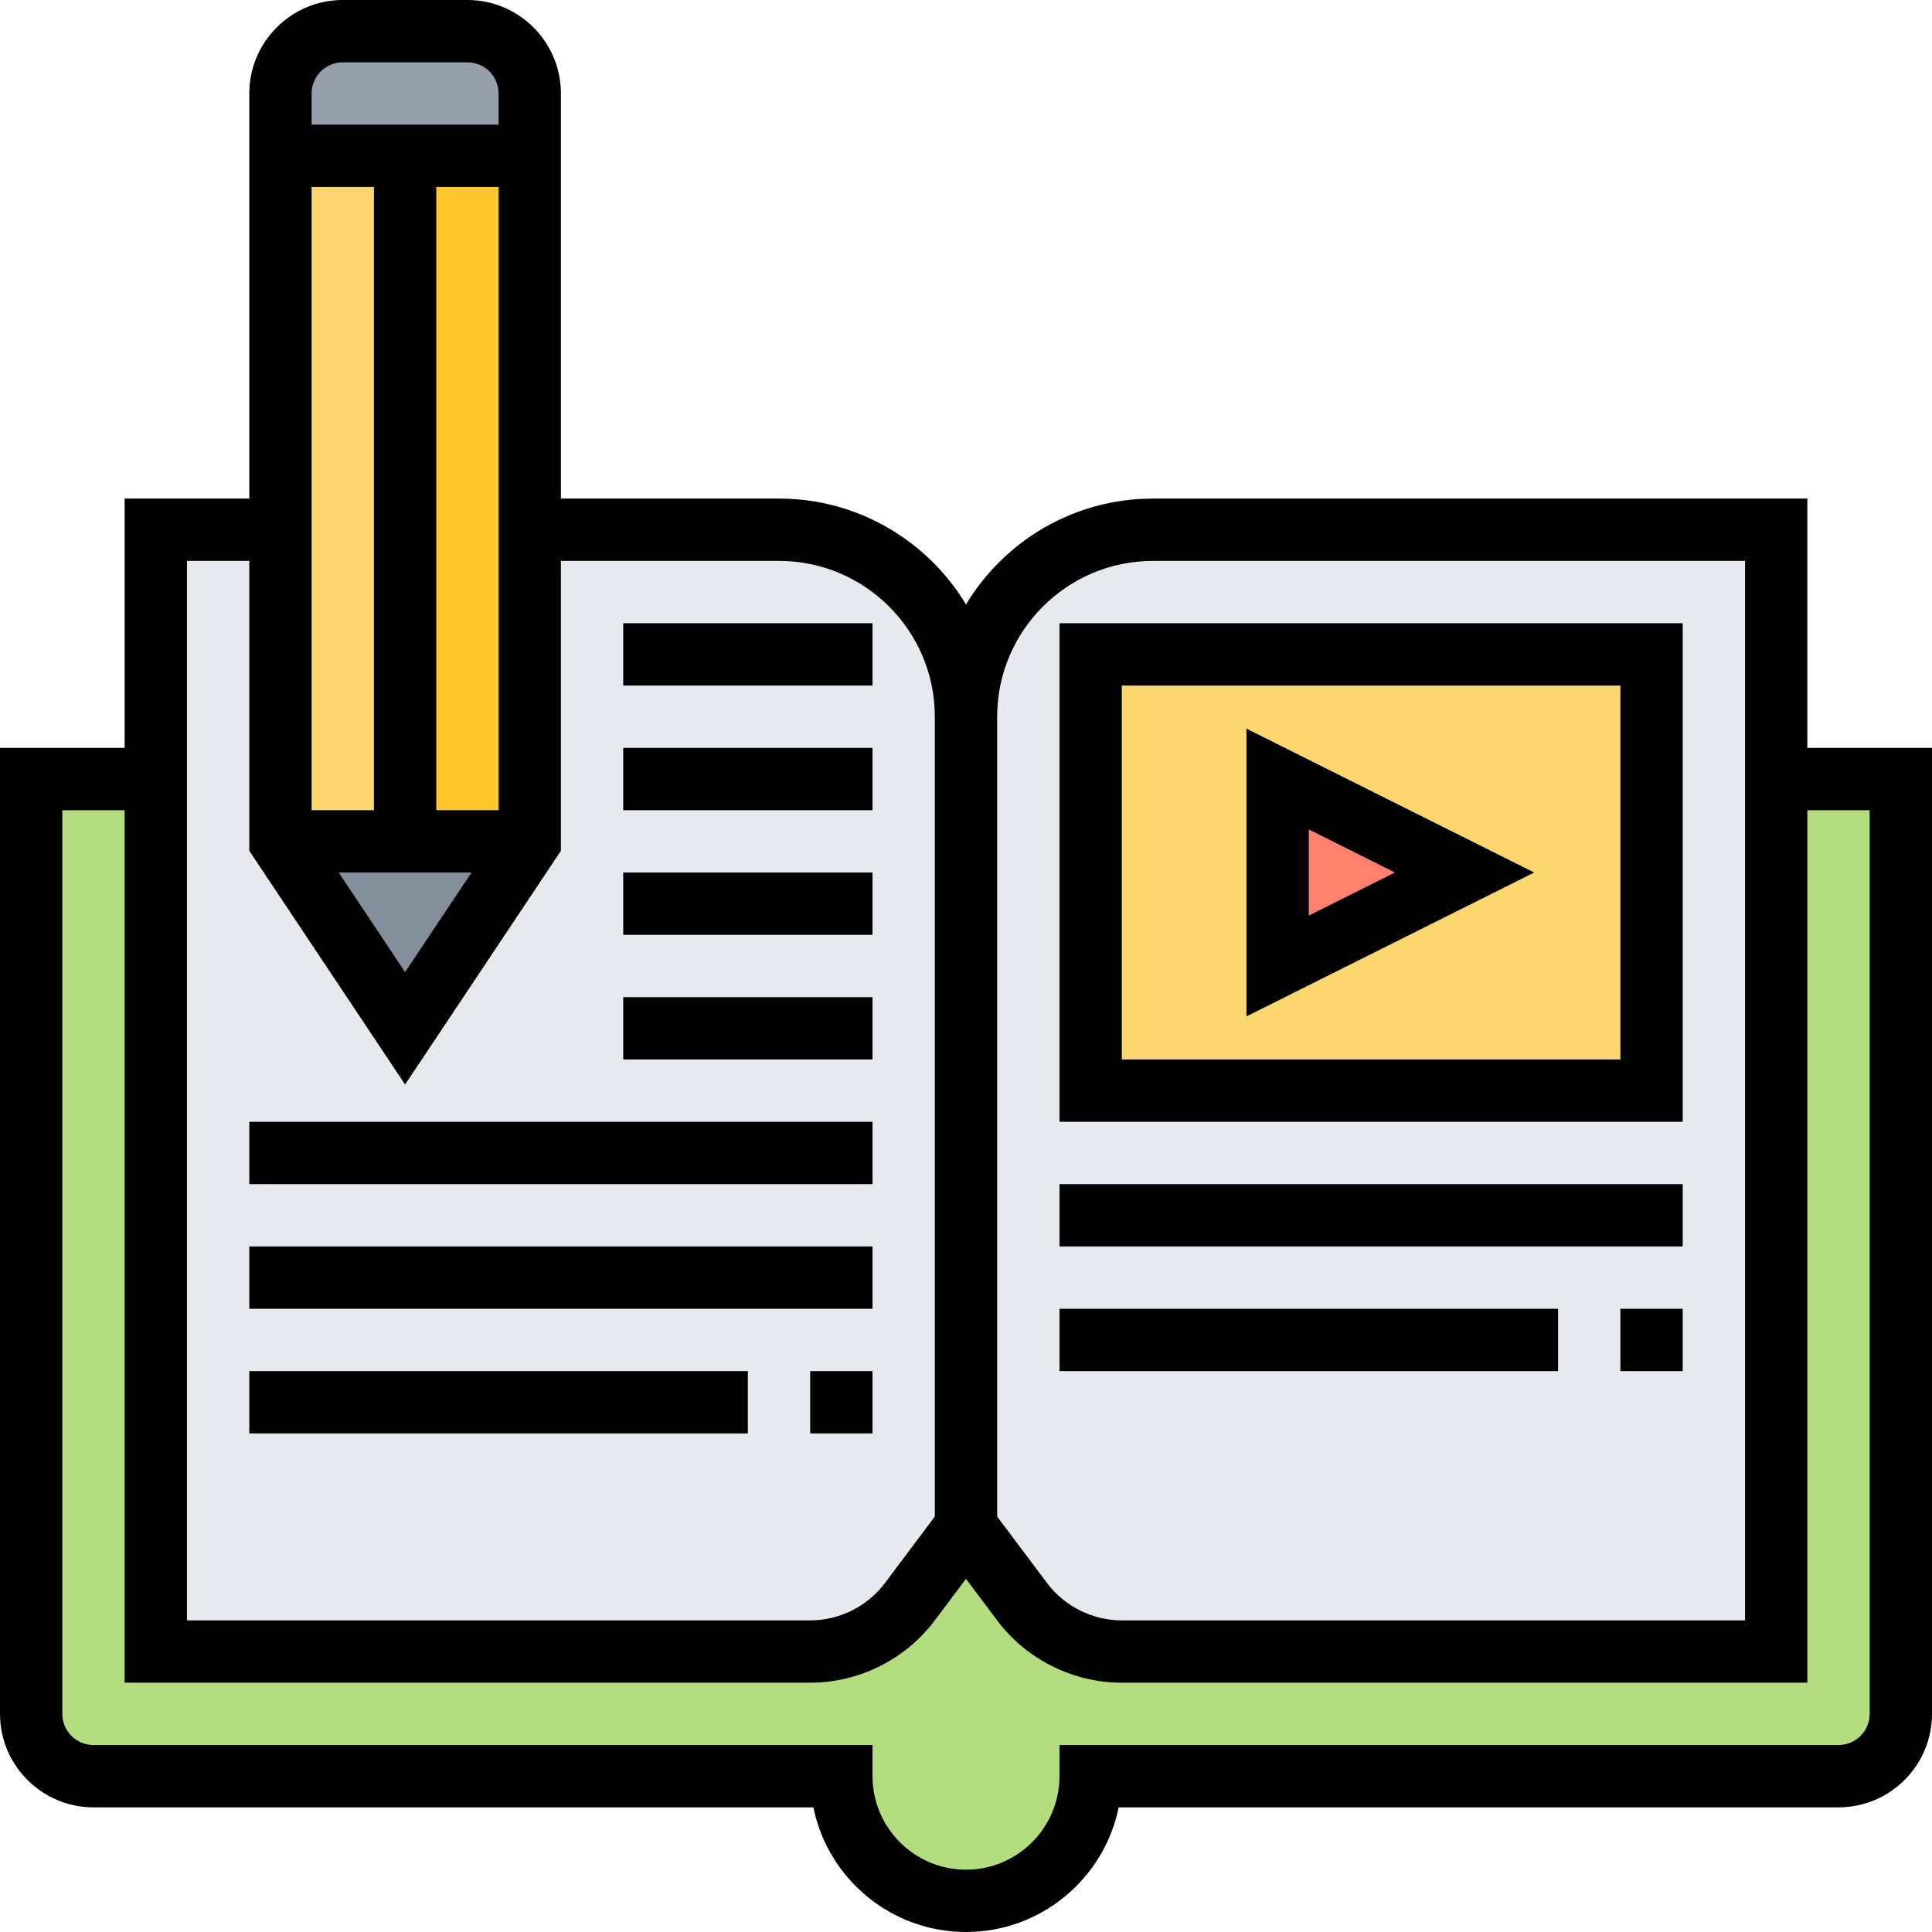 <svg height="496pt" viewBox="0 0 496 496" width="496pt" xmlns="http://www.w3.org/2000/svg"><path d="m262.398 411.199c6.082 8.082 15.523 12.801 25.602 12.801h168v-224h32v240c0 8.801-7.199 16-16 16h-192c0 8.801-3.602 16.801-9.359 22.641-5.84 5.758-13.84 9.359-22.641 9.359s-16.801-3.602-22.641-9.359c-5.758-5.84-9.359-13.84-9.359-22.641h-192c-8.801 0-16-7.199-16-16v-240h32v224h168c10.078 0 19.52-4.719 25.602-12.801l14.398-19.199zm0 0" fill="#b4dd7f"/><path d="m296 136c-26.48 0-48 21.52-48 48v208l14.398 19.199c6.082 8.082 15.523 12.801 25.602 12.801h168v-288zm0 0" fill="#e6e9ed"/><path d="m424 168v112h-144v-112zm0 0" fill="#fcd770"/><path d="m376 224-48 24v-48zm0 0" fill="#ff826e"/><path d="m200 136h-64v80l-32 48-32-48v-80h-32v288h168c10.078 0 19.52-4.719 25.602-12.801l14.398-19.199v-208c0-26.48-21.52-48-48-48zm0 0" fill="#e6e9ed"/><path d="m136 216-32 48-32-48zm0 0" fill="#838f9b"/><path d="m136 136v80h-32v-176h32zm0 0" fill="#ffc729"/><path d="m104 40v176h-32v-176zm0 0" fill="#fcd770"/><path d="m136 24v16h-64v-16c0-8.801 7.199-16 16-16h32c8.801 0 16 7.199 16 16zm0 0" fill="#969faa"/><path d="m464 192v-64h-168c-20.344 0-38.191 10.902-48 27.176-9.809-16.273-27.656-27.176-48-27.176h-56v-104c0-13.23-10.77-24-24-24h-32c-13.23 0-24 10.77-24 24v104h-32v64h-32v248c0 13.23 10.77 24 24 24h184.809c3.719 18.23 19.871 32 39.191 32s35.48-13.77 39.191-32h184.809c13.23 0 24-10.77 24-24v-248zm-208-8c0-22.055 17.945-40 40-40h152v272h-160c-7.512 0-14.688-3.586-19.199-9.594l-12.801-17.07zm-176 24v-160h16v160zm41.055 16-17.055 25.574-17.055-25.574zm6.945-16h-16v-160h16zm-40-192h32c4.414 0 8 3.586 8 8v8h-48v-8c0-4.414 3.586-8 8-8zm-40 128h16v74.426l40 60 40-60v-74.426h56c22.055 0 40 17.945 40 40v205.336l-12.801 17.062c-4.512 6.016-11.688 9.602-19.199 9.602h-160zm432 296c0 4.414-3.586 8-8 8h-200v8c0 13.23-10.77 24-24 24s-24-10.77-24-24v-8h-200c-4.414 0-8-3.586-8-8v-232h16v224h176c12.512 0 24.488-5.977 32-16l8-10.664 8 10.672c7.512 10.016 19.488 15.992 32 15.992h176v-224h16zm0 0"/><path d="m432 160h-160v128h160zm-16 112h-128v-96h128zm0 0"/><path d="m320 187.055v73.891l73.887-36.945zm16 25.891 22.113 11.055-22.113 11.055zm0 0"/><path d="m272 304h160v16h-160zm0 0"/><path d="m272 336h128v16h-128zm0 0"/><path d="m416 336h16v16h-16zm0 0"/><path d="m64 288h160v16h-160zm0 0"/><path d="m64 320h160v16h-160zm0 0"/><path d="m208 352h16v16h-16zm0 0"/><path d="m64 352h128v16h-128zm0 0"/><path d="m160 256h64v16h-64zm0 0"/><path d="m160 224h64v16h-64zm0 0"/><path d="m160 192h64v16h-64zm0 0"/><path d="m160 160h64v16h-64zm0 0"/></svg>